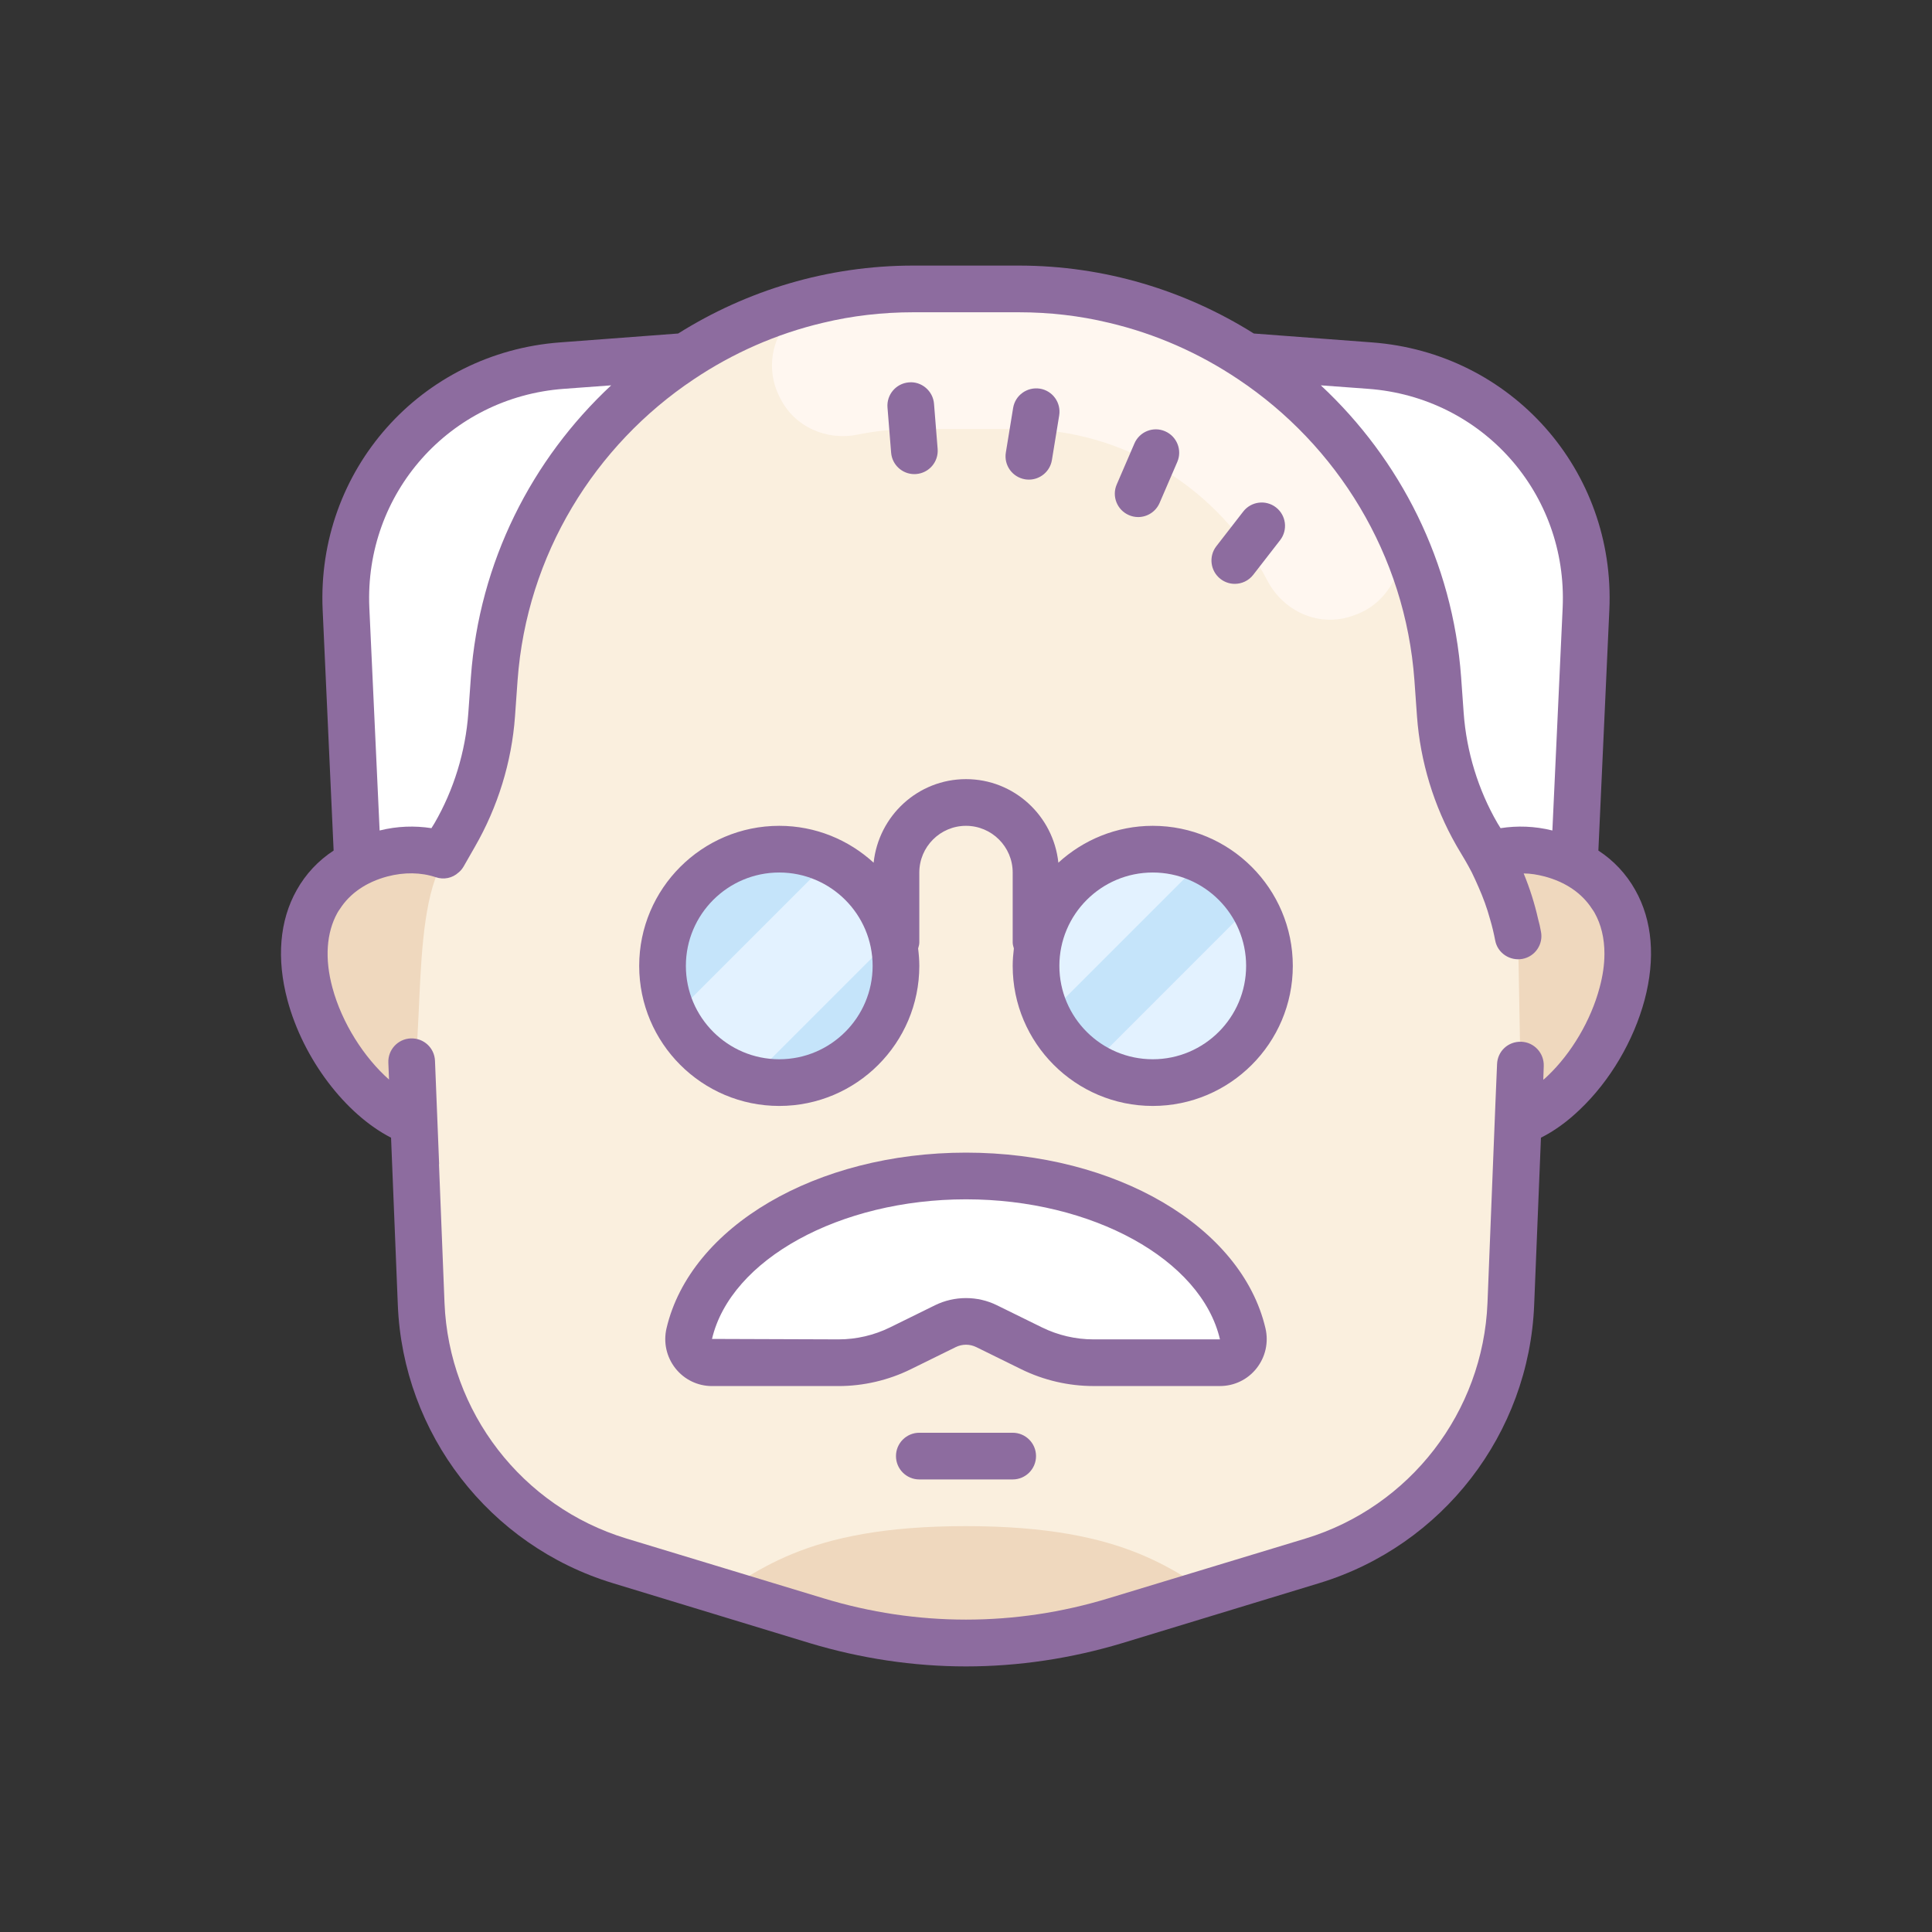 <?xml version="1.0" encoding="UTF-8" standalone="no"?>
<!DOCTYPE svg PUBLIC "-//W3C//DTD SVG 1.1//EN" "http://www.w3.org/Graphics/SVG/1.1/DTD/svg11.dtd">
<!-- Created with Vectornator (http://vectornator.io/) -->
<svg height="100%" stroke-miterlimit="10" style="fill-rule:nonzero;clip-rule:evenodd;stroke-linecap:round;stroke-linejoin:round;" version="1.1" viewBox="0 0 200 200" width="100%" xml:space="preserve" xmlns="http://www.w3.org/2000/svg" xmlns:vectornator="http://vectornator.io" xmlns:xlink="http://www.w3.org/1999/xlink">
<rect x="0" y="0" width="200" height="200" fill="#333333" stroke="none"/>
<defs/>
<g id="Layer-1" vectornator:layerName="Layer 1">
<g opacity="1" vectornator:layerName="Grandpa">
<path d="M141.825 37.84L100 34.743L58.175 37.84C45.133 38.807 35.226 49.974 35.82 63.037L37.171 92.738L162.829 92.738L164.18 63.037C164.772 49.974 154.866 38.807 141.825 37.84Z" fill="#ffffff" fill-rule="nonzero" opacity="1" stroke="none" vectornator:layerName="path"/>
<path d="M167.916 102.885C165.842 110.62 158.834 117.964 153.035 116.41C147.235 114.857 144.836 104.992 146.909 97.257C148.982 89.522 154.738 86.847 160.54 88.401C166.342 89.955 169.989 95.15 167.916 102.885Z" fill="#efd8be" fill-rule="nonzero" opacity="1" stroke="none" vectornator:layerName="path"/>
<path d="M157.392 110.258L156.401 134.979C155.918 147.303 147.677 157.984 135.861 161.56L120.178 166.345L117.35 167.215L115.49 167.771C105.389 170.84 94.611 170.84 84.51 167.771L79.822 166.345L78.977 166.079L64.139 161.56C52.323 157.984 44.082 147.303 43.599 134.979L42.85 116.154C38.21 114.535 33.667 108.832 32.072 102.888C30.018 95.155 33.667 89.96 39.467 88.389C41.666 87.809 43.889 87.833 45.87 88.534C45.991 88.316 46.112 88.075 46.233 87.857L47.055 86.431C49.278 82.638 50.583 78.385 50.897 73.986L51.163 70.265C52.347 53.736 62.714 39.89 77.019 33.583C82.384 31.215 88.328 29.91 94.539 29.91L105.461 29.91C125.132 29.91 141.926 43.031 147.218 61.252C148.064 64.127 148.62 67.148 148.837 70.265L149.103 73.986C149.417 78.385 150.722 82.638 152.945 86.431L153.767 87.857C155.41 90.684 156.546 93.729 157.15 96.895L157.392 110.258Z" fill="#faefde" fill-rule="nonzero" opacity="1" stroke="none" vectornator:layerName="path"/>
<path d="M140.191 63.69L139.978 63.765C136.54 64.956 132.874 63.315 131.192 60.089C126.323 50.754 116.538 44.409 105.461 44.409L94.539 44.409C92.581 44.409 90.668 44.607 88.809 44.986C85.542 45.651 82.219 44.179 80.75 41.185L80.651 40.984C78.602 36.809 81.021 31.79 85.573 30.835C88.471 30.229 91.472 29.91 94.539 29.91L105.461 29.91C122.285 29.91 137.004 39.508 144.224 53.685C146.191 57.55 144.287 62.269 140.191 63.69Z" fill="#fff7f0" fill-rule="nonzero" opacity="1" stroke="none" vectornator:layerName="path"/>
<path d="M42.004 87.905C43.471 87.661 47.888 86.854 46.837 87.905C42.004 92.738 44.421 109.654 42.004 114.487C38.587 121.321 32.338 102.404 32.338 102.404C32.338 102.404 27.505 90.322 42.004 87.905Z" fill="#efd8be" fill-rule="nonzero" opacity="1" stroke="none" vectornator:layerName="path"/>
<path d="M92.751 99.988C92.751 106.657 87.338 112.07 80.668 112.07C79.653 112.07 78.662 111.95 77.72 111.708C74.192 110.814 71.268 108.373 69.746 105.159C68.996 103.588 68.586 101.849 68.586 99.988C68.586 93.318 73.999 87.905 80.668 87.905C82.529 87.905 84.269 88.316 85.839 89.065C89.053 90.588 91.494 93.512 92.388 97.04C92.63 97.982 92.751 98.973 92.751 99.988ZM131.414 99.988C131.414 106.657 126.001 112.07 119.332 112.07C116.988 112.07 114.813 111.418 112.977 110.258C110.995 109.05 109.424 107.262 108.409 105.159C107.66 103.588 107.249 101.849 107.249 99.988C107.249 93.318 112.662 87.905 119.332 87.905C121.193 87.905 122.933 88.316 124.503 89.065C126.606 90.08 128.394 91.651 129.602 93.632C130.762 95.469 131.414 97.644 131.414 99.988Z" fill="#c5e4fa" fill-rule="nonzero" opacity="1" stroke="none" vectornator:layerName="path"/>
<path d="M131.414 99.988C131.414 106.657 126.001 112.07 119.332 112.07C116.988 112.07 114.813 111.418 112.977 110.258L129.602 93.632C130.762 95.469 131.414 97.644 131.414 99.988ZM124.503 89.065L108.409 105.159C107.66 103.588 107.249 101.849 107.249 99.988C107.249 93.318 112.662 87.905 119.332 87.905C121.193 87.905 122.933 88.316 124.503 89.065ZM92.388 97.04L77.72 111.708C74.192 110.814 71.268 108.373 69.746 105.159L85.839 89.065C89.053 90.588 91.494 93.512 92.388 97.04Z" fill="#e3f2ff" fill-rule="nonzero" opacity="1" stroke="none" vectornator:layerName="path"/>
<path d="M100 121.736C116.915 121.736 128.998 133.819 128.998 141.068L109.666 141.068L100 136.235L87.918 141.068L71.002 141.068C71.002 141.068 71.002 121.736 100 121.736Z" fill="#ffffff" fill-rule="nonzero" opacity="1" stroke="none" vectornator:layerName="path"/>
<path d="M127.427 166.345L117.35 167.215L115.49 167.771C105.389 170.84 94.611 170.84 84.51 167.771L72.573 166.345C78.252 162.817 83.085 157.979 100 157.984C116.915 157.989 121.748 162.817 127.427 166.345Z" fill="#efd8be" fill-rule="nonzero" opacity="1" stroke="none" vectornator:layerName="path"/>
<path d="M169.281 92.134C168.363 90.491 167.058 89.09 165.463 88.05L166.599 63.136C167.251 48.686 156.449 36.507 141.999 35.443L129.795 34.525C122.715 30.079 114.354 27.493 105.461 27.493L94.539 27.493C85.646 27.493 77.285 30.079 70.205 34.525L58.001 35.443C43.551 36.507 32.749 48.686 33.401 63.136L34.537 88.05C32.942 89.09 31.637 90.491 30.719 92.134C28.931 95.3 28.617 99.239 29.753 103.516C31.396 109.654 35.77 115.357 40.482 117.773L41.182 135.075C41.714 148.414 50.655 159.989 63.414 163.88L83.809 170.09C89.102 171.685 94.563 172.507 100 172.507C105.437 172.507 110.898 171.685 116.191 170.09L136.586 163.88C149.345 159.989 158.286 148.414 158.817 135.075L159.518 117.773C160.871 117.097 162.225 116.13 163.53 114.874C166.671 111.901 169.112 107.745 170.247 103.516C171.383 99.239 171.069 95.3 169.281 92.134ZM141.636 40.252C153.453 41.122 162.297 51.078 161.766 62.919L160.702 85.972C158.866 85.513 157.053 85.465 155.338 85.731L155.024 85.223C153.018 81.768 151.81 77.805 151.52 73.817L151.254 70.096C150.384 58.158 144.947 47.55 136.731 39.89L141.636 40.252ZM58.364 40.252L63.269 39.89C55.053 47.55 49.616 58.158 48.746 70.096L48.48 73.817C48.19 77.805 46.982 81.768 44.976 85.223L44.662 85.731C42.947 85.465 41.134 85.513 39.298 85.972L38.234 62.919C37.703 51.078 46.547 41.122 58.364 40.252ZM165.584 102.259C164.69 105.618 162.684 109.026 160.219 111.37C160.074 111.515 159.905 111.66 159.76 111.78L159.808 110.355C159.857 109.026 158.817 107.89 157.488 107.842C156.111 107.793 155.024 108.832 154.975 110.161L154.806 114.197L154.613 119.03L153.984 134.882C153.525 146.167 145.962 155.978 135.16 159.265L114.765 165.451C105.099 168.399 94.901 168.399 85.235 165.451L64.84 159.265C54.038 155.978 46.475 146.167 46.016 134.882L45.445 120.555C45.445 120.528 45.46 120.504 45.457 120.477L45.03 109.813C44.976 108.482 43.874 107.45 42.519 107.496C41.185 107.549 40.148 108.673 40.201 110.007L40.272 111.756C37.688 109.475 35.4 105.906 34.416 102.259C33.595 99.239 33.788 96.556 34.924 94.502C34.996 94.358 35.093 94.237 35.19 94.092C36.229 92.473 37.92 91.313 40.095 90.733C41.835 90.274 43.575 90.298 45.097 90.805C45.943 91.095 46.837 90.902 47.465 90.322C47.683 90.153 47.852 89.935 47.997 89.694L49.157 87.664C51.525 83.556 52.975 78.892 53.313 74.156L53.579 70.434C54.522 57.409 61.602 46.076 71.824 39.261C75.859 36.555 80.378 34.549 85.211 33.413C88.207 32.689 91.349 32.326 94.539 32.326L105.461 32.326C108.651 32.326 111.792 32.689 114.789 33.413C119.622 34.549 124.141 36.555 128.176 39.261C138.398 46.076 145.478 57.409 146.421 70.434L146.687 74.156C147.025 78.819 148.427 83.435 150.746 87.495C150.771 87.543 150.819 87.615 150.843 87.664L151.689 89.09C151.93 89.5 152.148 89.911 152.365 90.322C152.607 90.805 152.825 91.313 153.042 91.796C153.525 92.883 153.936 93.995 154.25 95.155C154.468 95.88 154.637 96.605 154.782 97.354C155.024 98.659 156.304 99.505 157.609 99.263C158.914 99.021 159.784 97.741 159.518 96.436C159.446 96.001 159.349 95.59 159.228 95.155C158.866 93.536 158.358 91.941 157.73 90.419C158.431 90.419 159.156 90.539 159.905 90.733C162.08 91.313 163.771 92.473 164.81 94.092C164.907 94.237 165.004 94.358 165.076 94.502C165.753 95.711 166.091 97.136 166.091 98.731C166.091 99.843 165.922 101.027 165.584 102.259Z" fill="#8d6c9f" fill-rule="nonzero" opacity="1" stroke="none" vectornator:layerName="path"/>
<path d="M119.332 85.489C115.567 85.489 112.143 86.944 109.562 89.305C109.047 84.457 104.98 80.656 100 80.656C95.02 80.656 90.953 84.457 90.438 89.305C87.857 86.944 84.433 85.489 80.668 85.489C72.672 85.489 66.169 91.992 66.169 99.988C66.169 107.984 72.672 114.487 80.668 114.487C88.664 114.487 95.167 107.984 95.167 99.988C95.167 99.376 95.116 98.777 95.044 98.185C95.097 97.985 95.167 97.789 95.167 97.571L95.167 90.322C95.167 87.657 97.335 85.489 100 85.489C102.665 85.489 104.833 87.657 104.833 90.322L104.833 97.571C104.833 97.789 104.903 97.985 104.956 98.185C104.884 98.777 104.833 99.376 104.833 99.988C104.833 107.984 111.336 114.487 119.332 114.487C127.328 114.487 133.831 107.984 133.831 99.988C133.831 91.992 127.328 85.489 119.332 85.489ZM80.668 109.654C75.337 109.654 71.002 105.319 71.002 99.988C71.002 94.657 75.337 90.322 80.668 90.322C85.999 90.322 90.334 94.657 90.334 99.988C90.334 105.319 85.999 109.654 80.668 109.654ZM119.332 109.654C114.001 109.654 109.666 105.319 109.666 99.988C109.666 94.657 114.001 90.322 119.332 90.322C124.663 90.322 128.998 94.657 128.998 99.988C128.998 105.319 124.663 109.654 119.332 109.654ZM94.652 49.08C94.718 49.08 94.783 49.077 94.848 49.072C96.18 48.966 97.17 47.801 97.064 46.472L96.689 41.799C96.585 40.467 95.392 39.46 94.089 39.583C92.758 39.689 91.767 40.854 91.873 42.183L92.248 46.854C92.347 48.12 93.405 49.08 94.652 49.08ZM127.824 60.44C128.544 60.44 129.259 60.118 129.735 59.504L132.519 55.916C133.336 54.862 133.145 53.345 132.091 52.526C131.04 51.709 129.52 51.9 128.701 52.953L125.917 56.542C125.1 57.595 125.291 59.113 126.345 59.932C126.782 60.273 127.304 60.44 127.824 60.44ZM116.865 53.325C117.176 53.461 117.5 53.526 117.822 53.526C118.757 53.526 119.646 52.977 120.04 52.066L121.872 47.821C122.401 46.596 121.835 45.175 120.61 44.645C119.388 44.111 117.962 44.682 117.435 45.907L115.603 50.153C115.074 51.375 115.64 52.799 116.865 53.325ZM106.119 49.618C106.251 49.64 106.382 49.65 106.512 49.65C107.675 49.65 108.699 48.809 108.893 47.625L109.647 43.007C109.862 41.69 108.97 40.446 107.653 40.233C106.334 40.028 105.094 40.912 104.879 42.227L104.125 46.844C103.907 48.161 104.802 49.404 106.119 49.618ZM100 119.32C84.513 119.32 71.476 126.966 68.999 137.499C68.656 138.964 68.994 140.479 69.924 141.656C70.847 142.818 72.225 143.485 73.709 143.485L86.808 143.485C89.384 143.485 91.97 142.883 94.28 141.745L98.934 139.454C99.611 139.121 100.389 139.121 101.068 139.454L105.72 141.743C108.032 142.881 110.616 143.482 113.192 143.482L126.291 143.482C127.773 143.482 129.153 142.815 130.073 141.653C131.004 140.476 131.342 138.964 130.999 137.497C128.524 126.966 115.487 119.32 100 119.32ZM113.192 138.652C111.35 138.652 109.506 138.222 107.854 137.407L103.202 135.119C102.199 134.624 101.1 134.377 100 134.377C98.9 134.377 97.801 134.624 96.798 135.116L92.144 137.407C90.493 138.222 88.647 138.652 86.808 138.652L73.706 138.606C75.642 130.366 86.946 124.153 100 124.153C113.054 124.153 124.358 130.366 126.291 138.652L113.192 138.652ZM104.833 148.318L95.167 148.318C93.833 148.318 92.751 149.4 92.751 150.734C92.751 152.068 93.833 153.151 95.167 153.151L104.833 153.151C106.167 153.151 107.249 152.068 107.249 150.734C107.249 149.4 106.167 148.318 104.833 148.318Z" fill="#8d6c9f" fill-rule="nonzero" opacity="1" stroke="none" vectornator:layerName="path"/>
</g>
</g>
</svg>
